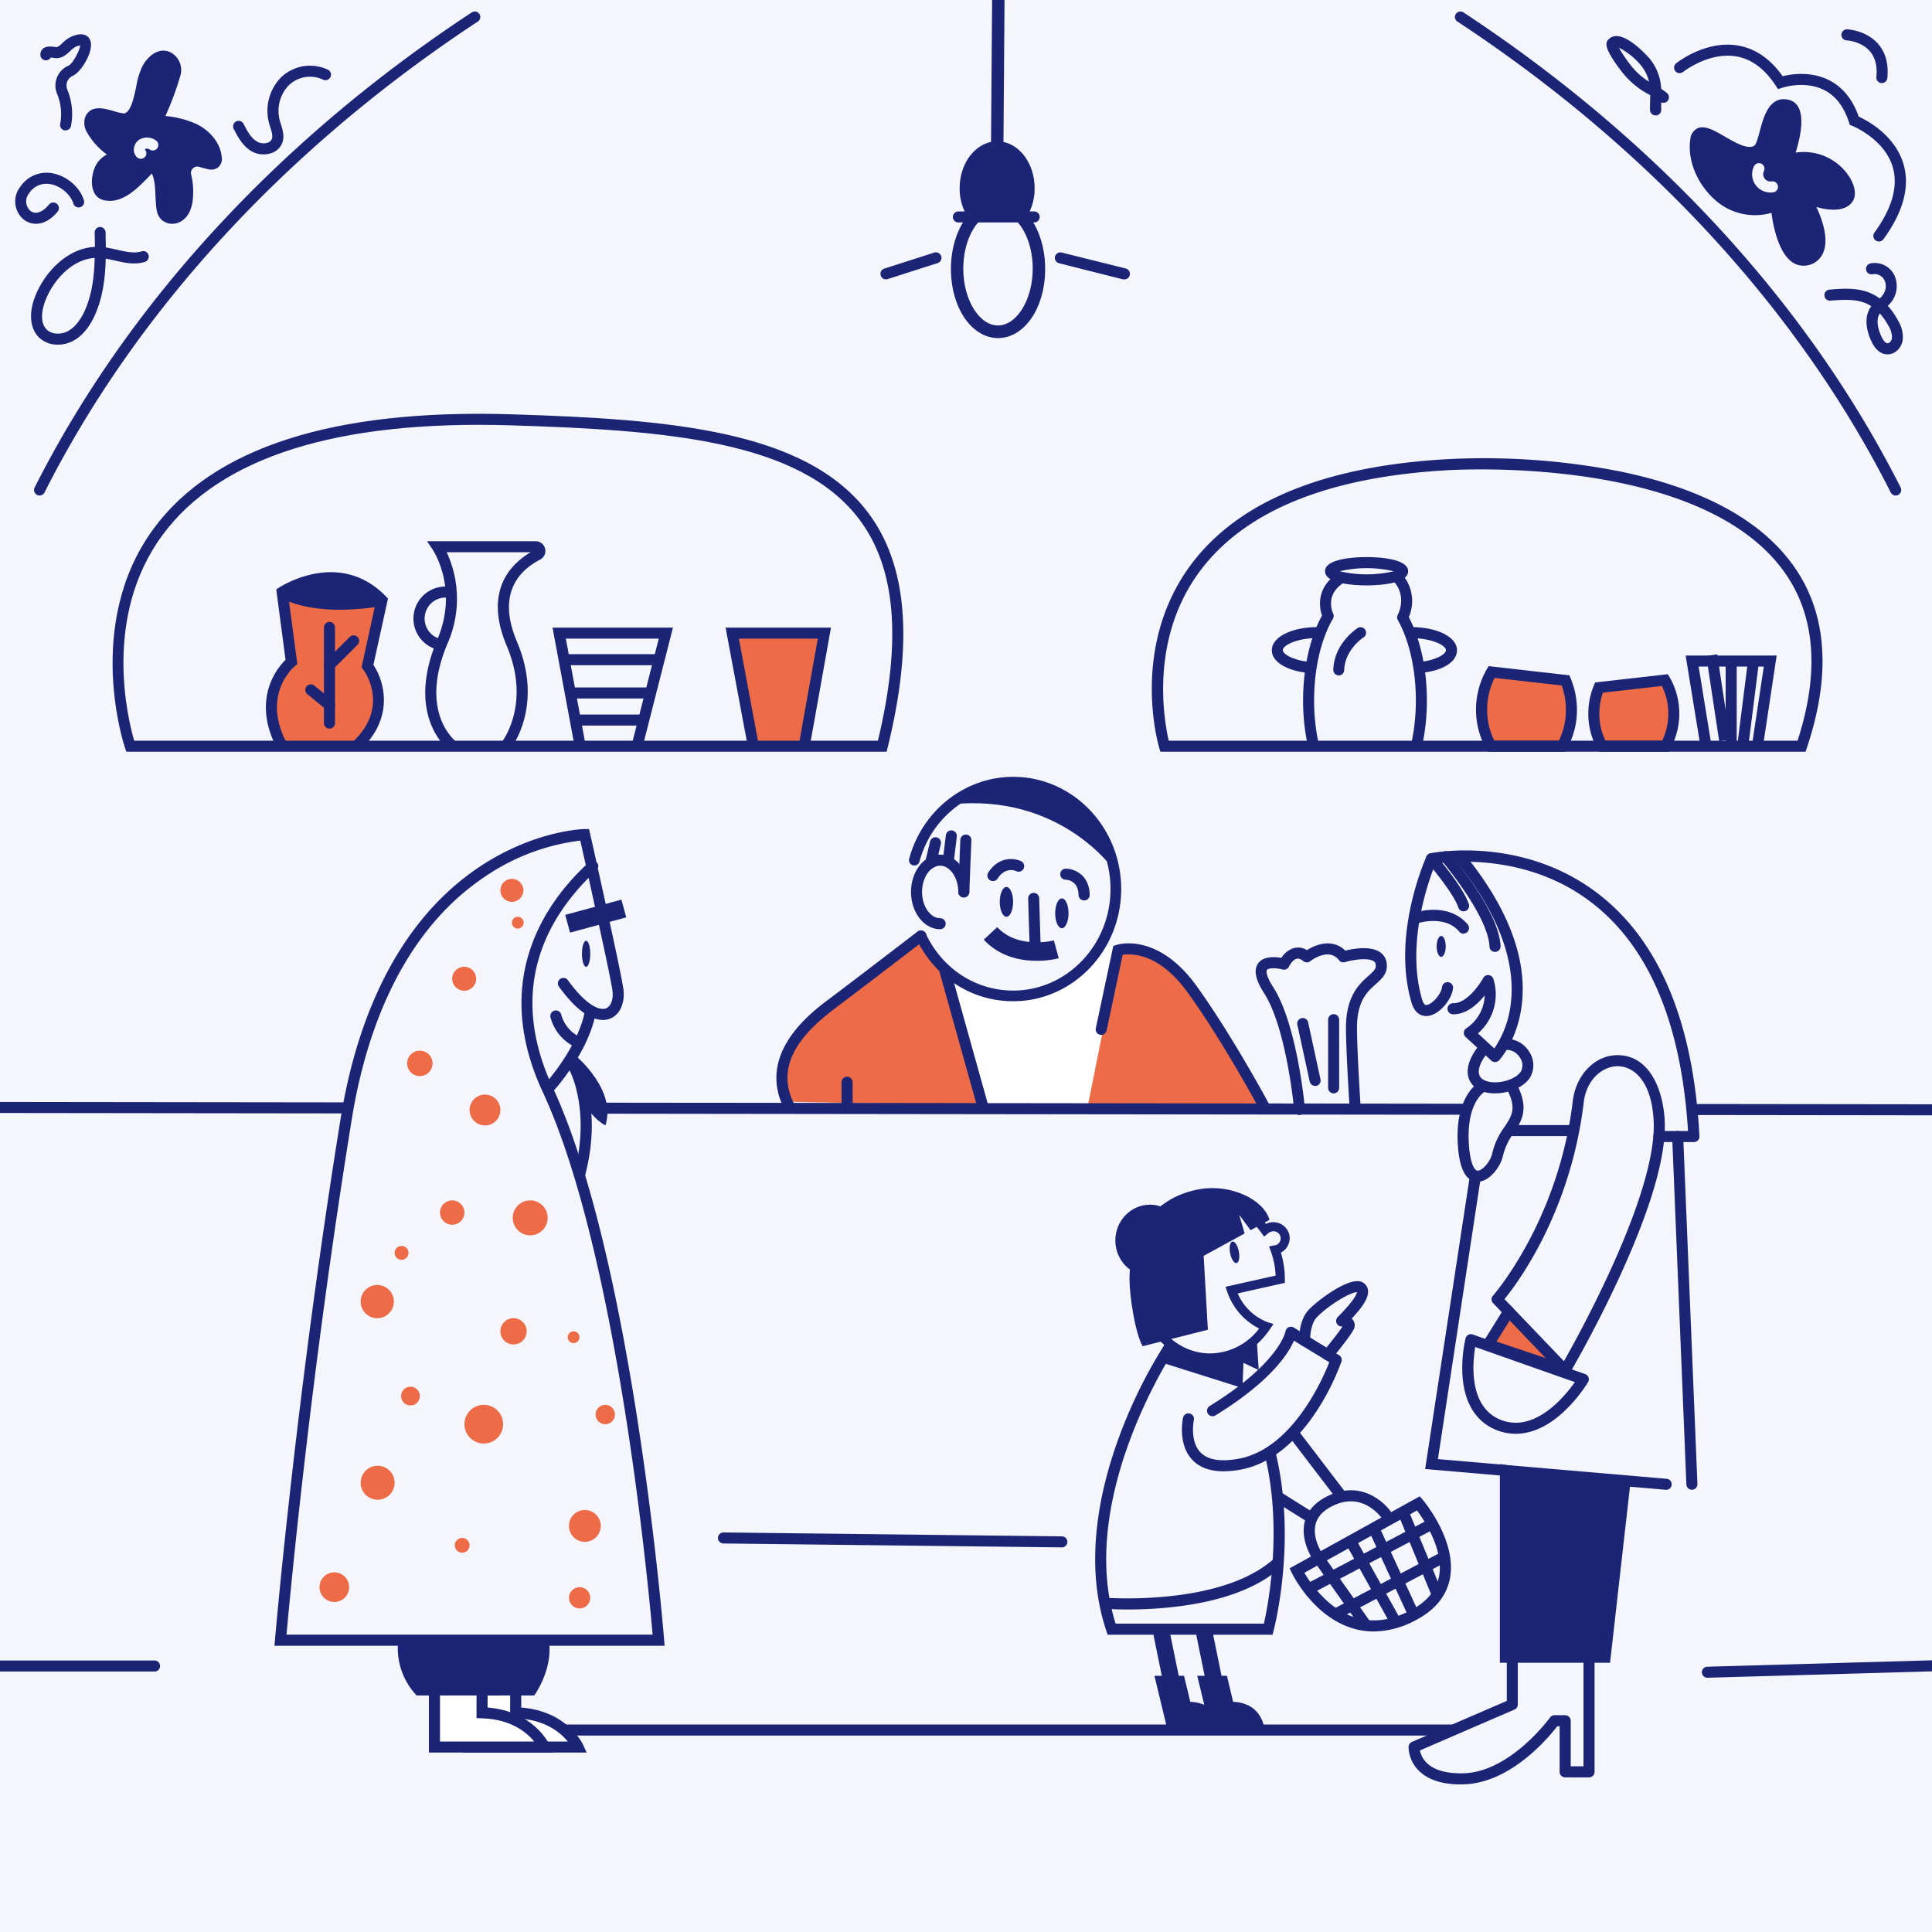 <svg xmlns="http://www.w3.org/2000/svg" xmlns:xlink="http://www.w3.org/1999/xlink" viewBox="0 0 648 648"><defs><style>.cls-1{fill:#f5f6fc;}.cls-2{clip-path:url(#clip-path);}.cls-3{fill:#ed6b47;}.cls-4{fill:#fff;}.cls-5{fill:#1c2575;}.cls-6{fill:#f5f6fb;}</style><clipPath id="clip-path"><rect class="cls-1" width="648" height="648"/></clipPath></defs><g id="Layer_1" data-name="Layer 1"><rect class="cls-1" width="648" height="648"/><g class="cls-2"><path class="cls-3" d="M500.32,225.4a25.41,25.41,0,0,0-.21,24.88H523.9A24.5,24.5,0,0,0,527.06,238a25.38,25.38,0,0,0-1.93-9.81Z"/><path class="cls-3" d="M558.41,228.11a22.64,22.64,0,0,1,.18,22.17h-21.2a21.78,21.78,0,0,1-2.81-10.92,22.51,22.51,0,0,1,1.72-8.74Z"/><path class="cls-3" d="M263.64,369.52c-7.81-16.08,9.76-28.61,15.66-33,8.82-6.62,28-22.56,28-22.56s7.82,20.22,30.33,20.22c0,0,23.48.92,31.73-15.62,0,0,18-5.87,30.63,13.48s24.87,40.67,24.87,40.67Z"/><path class="cls-4" d="M317,324.69l13.17,47.15,34.47.19,10.9-54.61-5.78.35S347.57,349.28,317,324.69Z"/><rect class="cls-5" x="177.94" y="578.41" width="309.64" height="3.7"/><path class="cls-3" d="M94.65,250.28C85,232.36,97.76,222,97.76,222l-3.11-23.4s18.61-12.57,33.43,2.76l-4.82,22.06s10.34,13.79-3.79,26.88"/><polyline class="cls-3" points="252.68 250.28 245.6 212.36 276.5 212.36 269.73 250.28"/><path class="cls-5" d="M264.85,373.24a1.84,1.84,0,0,1-1.64-1c-9.81-18.66,8.76-32.59,14.86-37.16l.12-.09c8.71-6.54,29.36-22.39,29.57-22.55a1.85,1.85,0,0,1,2.26,2.94c-.21.16-20.88,16-29.61,22.57l-.12.09c-9.5,7.13-21.28,18.26-13.8,32.48a1.86,1.86,0,0,1-.78,2.5A1.91,1.91,0,0,1,264.85,373.24Z"/><rect class="cls-5" x="274.71" y="-12.77" width="120.42" height="4.17" transform="translate(343.09 324.31) rotate(-89.57)"/><path class="cls-5" d="M346.87,74.62H321.44a1.85,1.85,0,1,1,0-3.7h25.43a1.85,1.85,0,1,1,0,3.7Z"/><path class="cls-5" d="M327,72.77A15.84,15.84,0,0,1,324,63.14c0-7.52,4.69-13.61,10.48-13.61s10.48,6.09,10.48,13.61a15.88,15.88,0,0,1-3.07,9.62"/><path class="cls-5" d="M325.39,74a17.87,17.87,0,0,1-3.51-10.9c0-8.66,5.64-15.7,12.57-15.7s12.56,7,12.56,15.7A17.86,17.86,0,0,1,343.51,74l-3.31-2.55a13.67,13.67,0,0,0,2.64-8.34c0-6.36-3.77-11.52-8.39-11.52s-8.4,5.16-8.4,11.52a13.65,13.65,0,0,0,2.65,8.35Z"/><path class="cls-5" d="M334.76,113.39c-8.87,0-15.82-10.2-15.82-23.23,0-7.49,2.45-14.54,6.54-18.87l3,2.87c-3.38,3.57-5.39,9.55-5.39,16,0,10.33,5.33,19,11.64,19s11.65-8.72,11.65-19c0-6.66-2.12-12.75-5.67-16.28l2.95-3c4.31,4.3,6.89,11.49,6.89,19.24C350.58,103.19,343.63,113.39,334.76,113.39Z"/><path class="cls-5" d="M297.37,252.13h-255l-.43-1.24c-.14-.41-14-41.38,9.52-73.49,20.07-27.34,60.45-40.28,120-38.44,53,1.64,98.63,5.24,119.59,32.84,13.25,17.46,15.44,43.27,6.68,78.92ZM45,248.43H294.46c8.08-33.76,6-58.11-6.37-74.39-20-26.3-64.69-29.77-116.76-31.38-58.26-1.79-97.59,10.62-116.9,36.9C34.27,207,43,241.5,45,248.43Z"/><polyline class="cls-5" points="503.06 491.05 503.06 557.69 540.02 557.69 546.79 497.81"/><path class="cls-5" d="M558.77,499.67h-.17L478,492.72,492.9,395a1.85,1.85,0,1,1,3.66.55l-14.28,93.84,76.64,6.6a1.85,1.85,0,0,1-.15,3.7Z"/><path class="cls-5" d="M424.41,373.71a1.86,1.86,0,0,1-1.64-1c-.11-.22-12-22.52-24.3-39.65-9.62-13.43-18.91-13.29-21.92-12.81l-5.39,25.39a1.85,1.85,0,1,1-3.62-.77l5.86-27.59,1-.33c.56-.19,13.94-4.39,27.08,13.95C413.9,348.26,425.92,370.76,426,371a1.85,1.85,0,0,1-1.63,2.72Z"/><rect class="cls-5" x="321.38" y="323.79" width="3.7" height="48.96" transform="translate(-81.77 99.79) rotate(-15.61)"/><path class="cls-5" d="M458.36,196.34c-3.27,0-13.93-.34-13.93-4.74s10.66-4.75,13.93-4.75,13.93.34,13.93,4.75S461.63,196.34,458.36,196.34Zm-9-4.74a39.81,39.81,0,0,0,18.08,0,39.81,39.81,0,0,0-18.08,0Z"/><path class="cls-5" d="M438.74,225.7c-7.28-.72-12.18-3.78-12.18-7.61,0-4.42,6.61-7.76,15.37-7.76V214c-7,0-11.67,2.45-11.67,4.06,0,1.25,3.15,3.36,8.85,3.93Z"/><path class="cls-5" d="M476.55,225.7l-.37-3.69c5.67-.57,8.8-2.68,8.8-3.92,0-1.61-4.65-4.06-11.67-4.06v-3.7c8.77,0,15.38,3.34,15.38,7.76C488.69,222,483.92,225,476.55,225.7Z"/><path class="cls-5" d="M438.78,250.69a71,71,0,0,1-1.72-15.81c0-10.79,2.31-21.08,6.35-28.43-1.27-3.58-1.43-10.13,5.65-14.35l1.9,3.18c-6.63,4-4.12,9.85-3.81,10.51a1.89,1.89,0,0,1-.08,1.73c-4,6.84-6.31,16.81-6.31,27.36a67.32,67.32,0,0,0,1.63,15Z"/><path class="cls-5" d="M477.06,249.82l-3.63-.78a67.71,67.71,0,0,0,1.45-14.16c0-10.29-2.21-20.1-6.05-26.92a1.85,1.85,0,0,1,0-1.78c.14-.26,3.35-6.55-1.81-11.62l2.59-2.64A13.62,13.62,0,0,1,472.52,207c3.86,7.3,6.06,17.39,6.06,27.89A71.74,71.74,0,0,1,477.06,249.82Z"/><path class="cls-5" d="M449,226.54h0a1.84,1.84,0,0,1-1.8-1.89c.22-8.68,7.62-13.63,7.93-13.84a1.86,1.86,0,1,1,2,3.1c-.08.05-6.1,4.14-6.27,10.83A1.84,1.84,0,0,1,449,226.54Z"/><path class="cls-5" d="M120.73,251.64l-2.52-2.72c12.76-11.82,4-23.9,3.57-24.41l-.51-.68,4.79-21.9A21.5,21.5,0,0,0,106.27,196a32.2,32.2,0,0,0-9.62,3.53l3.08,23.23-.81.65c-.46.38-11.41,9.69-2.64,26L93,251.16c-5.33-9.9-4.11-17.67-2.15-22.45a22.9,22.9,0,0,1,4.92-7.43l-3.12-23.59,1-.64c.19-.13,20.08-13.26,35.8,3l.68.72L125.24,223C129,228.61,132.35,240.86,120.73,251.64Z"/><path class="cls-5" d="M113.86,204.51c-13.81,0-20-4.18-20.27-4.41l2.12-3c.1.07,9.61,6.37,32.06,2.46l.63,3.65A84.79,84.79,0,0,1,113.86,204.51Z"/><path class="cls-5" d="M94.65,198.58s9.76,6.89,33.43,2.76C128.08,201.34,116.94,185.49,94.65,198.58Z"/><ellipse class="cls-5" cx="337.56" cy="302.49" rx="2.24" ry="5"/><ellipse class="cls-5" cx="356.15" cy="306.33" rx="2.24" ry="5"/><path class="cls-5" d="M349.13,320.4l-9.73-1.25a1.85,1.85,0,1,1,.47-3.68l5.43.7-.45-14.78a1.85,1.85,0,1,1,3.7-.11Z"/><path class="cls-5" d="M333,295.51a1.92,1.92,0,0,1-1-.3,1.85,1.85,0,0,1-.53-2.56c3.58-5.5,8.75-4.89,11-3.8a1.85,1.85,0,0,1-1.61,3.34c-.38-.18-3.65-1.52-6.26,2.48A1.84,1.84,0,0,1,333,295.51Z"/><path class="cls-5" d="M363.6,302a1.85,1.85,0,0,1-1.85-1.82c-.09-4.73-3.63-5.09-4.34-5.11a1.88,1.88,0,0,1-1.8-1.9,1.85,1.85,0,0,1,1.88-1.81c2.7,0,7.84,1.93,8,8.75a1.85,1.85,0,0,1-1.82,1.89Z"/><path class="cls-5" d="M318.09,290.45h-.22a1.86,1.86,0,0,1-1.63-2.06l1-8.23a1.85,1.85,0,0,1,3.68.43l-1,8.23A1.85,1.85,0,0,1,318.09,290.45Z"/><path class="cls-5" d="M323.26,301h-.07a1.85,1.85,0,0,1-1.78-1.92l.69-17.39a1.85,1.85,0,0,1,3.7.15l-.69,17.38A1.85,1.85,0,0,1,323.26,301Z"/><ellipse class="cls-5" cx="196.58" cy="319.9" rx="1.39" ry="4.37"/><path class="cls-5" d="M185.08,366.61l-2.79-2.44c12.48-14.23,13.83-24.86,13.84-25l3.68.4C199.76,340.08,198.41,351.41,185.08,366.61Z"/><path class="cls-5" d="M194.35,351.67a1.87,1.87,0,0,1-.61-.11,15.42,15.42,0,0,1-9.09-10.29,1.85,1.85,0,0,1,3.58-1,11.66,11.66,0,0,0,6.75,7.76,1.86,1.86,0,0,1-.63,3.6Z"/><path class="cls-5" d="M150.56,251.67c-3.35-2.94-13.55-14.34-3.85-37.26,7.08-16.73-1.2-29.42-1.55-30l-1.93-2.88h36.44a3.26,3.26,0,0,1,1.5,6.15c-7.27,3.78-14.52,11.62-7.78,27.53,9.13,21.58-1.86,35.61-2.34,36.19l-2.88-2.32,1.44,1.16-1.44-1.16c.41-.52,10-13,1.8-32.43-7.68-18.15,1-27.27,8-31.42H149.82a37.07,37.07,0,0,1,.3,30.58c-8.73,20.64,0,30.51,2.89,33Z"/><polygon class="cls-5" points="215.46 250.74 211.87 249.82 220.95 214.21 189.78 214.21 196.42 249.94 192.78 250.62 185.32 210.51 225.71 210.51 215.46 250.74"/><ellipse class="cls-5" cx="414.02" cy="420.07" rx="1.49" ry="3.68" transform="translate(-72.23 86.25) rotate(-10.95)"/><path class="cls-5" d="M426.82,548.29H371.51l-.43-1.26c-7.85-23.3-1.92-48.5,4.44-65.53a163.24,163.24,0,0,1,15.77-31.6l3.07,2.08c-.34.5-33.5,50.16-20.18,92.6h49.74c1.39-6.18,6.44-32.07.17-57.14l3.6-.9c7.38,29.53-.18,59.12-.51,60.36Z"/><path class="cls-5" d="M378.25,539.83c-4.64,0-7.63-.23-7.85-.25l.29-3.69c.39,0,38.53,2.9,56.39-12.91l2.46,2.77c-8,7.12-20.46,11.61-36.92,13.34A138.63,138.63,0,0,1,378.25,539.83Z"/><path class="cls-5" d="M410.4,493.48c-4.49,0-8-1.26-10.4-3.75-5.1-5.25-3.28-13.86-3.2-14.23a1.85,1.85,0,0,1,3.62.79h0c0,.07-1.47,7.06,2.25,10.87,2.48,2.54,6.84,3.23,12.95,2.07,17.74-3.38,27.89-26.41,30.23-32.33L434,449.67c-1.85,4.29-7.75,13.63-26.31,25.05a1.85,1.85,0,1,1-1.94-3.15c23.31-14.35,25.39-24.88,25.41-25A1.85,1.85,0,0,1,434,445.3l15.14,9.24a1.84,1.84,0,0,1,.78,2.18,82.05,82.05,0,0,1-8.17,16.33c-7.27,11.18-16.05,18-25.38,19.82A32.43,32.43,0,0,1,410.4,493.48Z"/><path class="cls-5" d="M490,598.5c-6.37,0-11.15-1.58-14.22-4.71a11.51,11.51,0,0,1-3.34-7.91,1.86,1.86,0,0,1,1.12-1.63l31.82-13.76v-12.8a1.85,1.85,0,1,1,3.7,0v14a1.84,1.84,0,0,1-1.11,1.7l-31.71,13.71a8,8,0,0,0,2.22,4.13c2.46,2.46,6.57,3.65,12.26,3.54,15.77-.33,29-18.52,29.14-18.7a1.85,1.85,0,0,1,1.51-.78h3.58a1.86,1.86,0,0,1,1.86,1.86v15.27h4.28V557.29a1.86,1.86,0,0,1,3.71,0v37a1.85,1.85,0,0,1-1.86,1.85h-8a1.85,1.85,0,0,1-1.85-1.85V579h-.8c-2.86,3.72-15.66,19.15-31.51,19.47Z"/><path class="cls-5" d="M501.43,356.21a1.81,1.81,0,0,1-1.25-.49l-8.61-7.92a1.86,1.86,0,0,1,.29-2.95,13.71,13.71,0,0,0,6.11-11c-2.41,3-6.19,6.48-10.68,6.34a1.85,1.85,0,0,1,.11-3.7c4.41.12,8.78-6.08,10.09-8.49a1.86,1.86,0,0,1,3.41.38,17.35,17.35,0,0,1-5.18,18.23l5.48,5.05a33.91,33.91,0,0,0,5.57-15.44c1.64-14.47-4.87-31-18.83-47.85a1.85,1.85,0,0,1,2.85-2.37c10.26,12.37,22,31.24,19.63,50.9-1.44,12-7.38,18.48-7.63,18.75A1.87,1.87,0,0,1,501.43,356.21Z"/><path class="cls-5" d="M445.32,456.26a1.89,1.89,0,0,1-1.18-.42,1.86,1.86,0,0,1-.25-2.61c2-2.44,5.23-6.5,6.4-8.34l-.32,0a1.85,1.85,0,0,1-1.7-1.14,1.89,1.89,0,0,1,.4-2c5.71-5.74,6.39-7.79,6.44-8.36h0c-2.14,0-9.38,4.26-13.4,8.39-2.07,2.12-2.34,6.38-2.26,7.85a1.85,1.85,0,0,1-3.7.19c0-.28-.33-6.9,3.31-10.63,3.3-3.39,11.87-9.63,16.34-9.49a3.41,3.41,0,0,1,2.57,1.14c2.29,2.69,0,6.53-4.61,11.42a2.89,2.89,0,0,1,.58.67,3,3,0,0,1,.09,2.95c-1,2.11-6.21,8.5-7.25,9.76A1.84,1.84,0,0,1,445.32,456.26Z"/><polygon class="cls-5" points="250.86 250.62 243.37 210.51 278.71 210.51 271.55 250.61 267.9 249.96 274.29 214.21 247.83 214.21 254.5 249.94 250.86 250.62"/><path class="cls-5" d="M284.12,373.24a1.85,1.85,0,0,1-1.86-1.85v-8.53a1.86,1.86,0,0,1,3.71,0v8.53A1.85,1.85,0,0,1,284.12,373.24Z"/><path class="cls-5" d="M347.66,322.25c-5.27,0-12.32-1.3-17.7-7.08l4.52-4.21c7,7.55,18.9,4.49,19,4.45l1.62,6A30.35,30.35,0,0,1,347.66,322.25Z"/><path class="cls-5" d="M373.73,291.92s-17.92-26.15-55-22.09c0,0,12.22-11.4,27.48-6.86S371.47,277.21,373.73,291.92Z"/><path class="cls-5" d="M315.33,311.66c-5.39,0-9.77-5.61-9.77-12.5s4.38-12.5,9.77-12.5,9.78,5.61,9.78,12.5a1.85,1.85,0,1,1-3.7,0c0-4.77-2.78-8.8-6.08-8.8s-6.07,4-6.07,8.8,2.78,8.8,6.07,8.8a1.85,1.85,0,1,1,0,3.7Z"/><path class="cls-5" d="M312.14,291.27a1.58,1.58,0,0,1-.43,0,1.86,1.86,0,0,1-1.38-2.23l1.65-6.92a1.86,1.86,0,0,1,3.61.86l-1.65,6.92A1.85,1.85,0,0,1,312.14,291.27Z"/><path class="cls-5" d="M525,252.13H499l-.53-.92a27.23,27.23,0,0,1,.22-26.78l.62-1,27.06,3.07.43,1A27.46,27.46,0,0,1,528.91,238a26.35,26.35,0,0,1-3.4,13.19Zm-23.76-3.7h21.6A22.91,22.91,0,0,0,525.2,238a23.92,23.92,0,0,0-1.39-8.09l-22.49-2.55A23.15,23.15,0,0,0,498.81,238,22.91,22.91,0,0,0,501.21,248.43Z"/><path class="cls-5" d="M559.66,252.13H536.32l-.53-.92a23.63,23.63,0,0,1-3.06-11.85,24.51,24.51,0,0,1,1.86-9.46l.42-1,24.37-2.77.61,1a24.5,24.5,0,0,1,.2,24.07Zm-21.17-3.7h19a20.22,20.22,0,0,0,2.06-9.07,20.47,20.47,0,0,0-2.15-9.27l-19.78,2.24a21,21,0,0,0-1.19,7A20.22,20.22,0,0,0,538.49,248.43Z"/><rect class="cls-5" x="190.06" y="304.17" width="19.53" height="6.17" transform="translate(-73.5 63.06) rotate(-15.18)"/><polygon class="cls-5" points="570.38 250.58 565.37 219.87 595.9 219.87 591.27 250.56 587.6 250 591.59 223.57 569.73 223.57 574.03 249.98 570.38 250.58"/><rect class="cls-5" x="192.97" y="239.66" width="22.94" height="3.7"/><rect class="cls-5" x="191.28" y="230.58" width="26.93" height="3.7"/><rect class="cls-5" x="189.2" y="219.41" width="31.86" height="3.7"/><circle class="cls-3" cx="112.14" cy="532.34" r="4.97"/><circle class="cls-3" cx="155.01" cy="518.3" r="2.48"/><circle class="cls-3" cx="126.66" cy="497.32" r="5.7"/><circle class="cls-3" cx="172.24" cy="446.53" r="4.41"/><circle class="cls-3" cx="151.67" cy="406.7" r="4.09"/><circle class="cls-3" cx="177.83" cy="408.47" r="5.86"/><circle class="cls-3" cx="140.82" cy="356.66" r="4.26"/><circle class="cls-3" cx="155.69" cy="328.28" r="4.02"/><circle class="cls-3" cx="171.69" cy="298.63" r="3.86"/><circle class="cls-3" cx="162.66" cy="372.3" r="5.17"/><circle class="cls-3" cx="126.53" cy="436.56" r="5.57"/><circle class="cls-3" cx="162.26" cy="477.68" r="6.49"/><circle class="cls-3" cx="196.16" cy="511.8" r="5.34"/><circle class="cls-3" cx="194.4" cy="535.91" r="3.57"/><circle class="cls-3" cx="192.38" cy="448.51" r="1.98"/><circle class="cls-3" cx="203.01" cy="474.44" r="3.25"/><circle class="cls-3" cx="137.67" cy="468.25" r="3.15"/><circle class="cls-3" cx="134.69" cy="420.22" r="2.33"/><circle class="cls-3" cx="173.67" cy="309.47" r="1.98"/><path class="cls-5" d="M490.89,313.18a1.83,1.83,0,0,1-1.42-.67c-4.67-5.61-13.35-3-13.44-3a1.85,1.85,0,0,1-1.11-3.53c.45-.14,11.12-3.4,17.4,4.14a1.86,1.86,0,0,1-1.43,3Z"/><ellipse class="cls-5" cx="483.38" cy="317.42" rx="1.52" ry="3.51"/><path class="cls-5" d="M501.41,366.72c-3.13,0-5.75-.92-7.3-2.6-4.19-4.51-.34-11,2.59-14.14l2.7,2.54-1.35-1.27,1.35,1.26c0,.06-5.43,6-2.58,9.09,1,1,3.07,1.56,5.53,1.38,3.27-.24,6.43-1.66,7.67-3.47a4.38,4.38,0,0,0-.22-4.76,5.28,5.28,0,0,0-5.34-2.57l-.54-3.66a9,9,0,0,1,9,4.27,8.09,8.09,0,0,1,.12,8.82c-1.89,2.76-6,4.74-10.46,5.06C502.2,366.7,501.8,366.72,501.41,366.72Z"/><path class="cls-5" d="M495.63,396.35h-.29c-3.56-.22-5.68-4-6.3-11.33-1.5-18,7.37-22.29,7.75-22.47l1.58,3.35c-.28.14-6.9,3.64-5.63,18.82.51,6.16,2,7.88,2.83,7.93,1.59.1,4.38-3.18,4.92-5.75A24.05,24.05,0,0,1,504.6,378c2.57-3.88,4.27-6.44.52-13.24l3.25-1.79c4.83,8.77,2,13-.68,17.08a20.83,20.83,0,0,0-3.58,7.56C503.37,391.19,499.65,396.35,495.63,396.35Z"/><path class="cls-5" d="M387.2,562.06l4.39,18.2h18.16s-.35-9-10.52-9.47l-2.11-8.73Z"/><polyline class="cls-3" points="524.92 459.61 499.12 450.94 506.01 439.86"/><path class="cls-5" d="M524.92,461.47a1.78,1.78,0,0,1-.59-.1l-28-9.42,8.13-13.07a1.85,1.85,0,1,1,3.14,2l-5.65,9.09,23.58,7.93a1.85,1.85,0,0,1-.59,3.61Z"/><rect class="cls-5" x="433.12" y="498.55" width="3.7" height="14.92" transform="translate(-224.82 605.62) rotate(-57.9)"/><rect class="cls-5" x="439.75" y="476.86" width="3.7" height="28.02" transform="translate(-207.3 368.82) rotate(-37.37)"/><path class="cls-5" d="M440.41,523.2c-.18-.26-4.36-6.43-2.82-12.77.84-3.47,3.18-6.26,7-8.29,11.4-6.11,19.89,1.35,22.78,6.15l-3.17,1.92c-.27-.44-6.75-10.77-17.85-4.81-2.82,1.51-4.54,3.5-5.12,5.9-1.15,4.75,2.24,9.75,2.27,9.8Z"/><path class="cls-5" d="M460.76,547.2a24.35,24.35,0,0,1-7.65-1.23c-12.88-4.23-19.53-17.8-19.8-18.37l-.76-1.58,43.64-24.15,1,1.16c.48.56,11.54,13.84,9.12,26.42-1.13,5.82-4.92,10.49-11.27,13.86A30.33,30.33,0,0,1,460.76,547.2Zm-23.27-19.68c2.05,3.5,7.81,12,16.79,14.93,5.94,1.95,12.34,1.14,19-2.41,5.31-2.82,8.46-6.62,9.37-11.28,1.71-8.87-4.88-18.78-7.38-22.14Z"/><path class="cls-5" d="M110.51,244.38a1.85,1.85,0,0,1-1.86-1.85V210.3a1.86,1.86,0,0,1,3.71,0v32.23A1.85,1.85,0,0,1,110.51,244.38Z"/><path class="cls-5" d="M110.51,238.35a1.85,1.85,0,0,1-1.17-.42L103,232.76a1.86,1.86,0,0,1,2.34-2.88l6.37,5.18a1.85,1.85,0,0,1,.28,2.6A1.88,1.88,0,0,1,110.51,238.35Z"/><path class="cls-5" d="M110.51,224.91a1.81,1.81,0,0,1-1.31-.55,1.84,1.84,0,0,1,0-2.62l8.1-8.1a1.85,1.85,0,0,1,2.62,2.62l-8.1,8.1A1.82,1.82,0,0,1,110.51,224.91Z"/><path class="cls-5" d="M146.12,217.71a10.75,10.75,0,0,1,4.62-20.9l-.44,3.68a7,7,0,0,0-7.83,6.16,7.06,7.06,0,0,0,4.8,7.54Z"/><rect class="cls-5" x="573.12" y="221.57" width="3.7" height="28.87" transform="matrix(0.99, -0.15, 0.15, 0.99, -28.33, 86.63)"/><rect class="cls-5" x="578.79" y="221.72" width="3.71" height="28.56"/><rect class="cls-5" x="571.95" y="234.15" width="28.79" height="3.71" transform="translate(278.5 788.02) rotate(-82.78)"/><path class="cls-5" d="M196.15,394.64l-3.59-.95c3.25-12.25,2.29-21.73.92-27.51a32.07,32.07,0,0,0-3.81-9.74l3.06-2.09C193.15,355,202.82,369.46,196.15,394.64Z"/><rect class="cls-5" x="633.58" y="304.25" width="3.7" height="135.92" transform="translate(262.45 1007.19) rotate(-89.93)"/><rect class="cls-5" x="342.47" y="224.27" width="3.7" height="295.17" transform="translate(-27.96 715.73) rotate(-89.93)"/><rect class="cls-5" x="35.94" y="292.68" width="3.7" height="157.62" transform="translate(-333.74 408.83) rotate(-89.93)"/><path class="cls-5" d="M193.39,354.37s13.5,11.35,9.67,23.09C203.06,377.46,191.85,372.14,193.39,354.37Z"/><path class="cls-5" d="M405.88,457c-13.82,0-25.06-12.54-25.06-27.94s11.24-27.94,25.06-27.94a23.88,23.88,0,0,1,18.7,9.37,6.76,6.76,0,0,1,.89-.33,5.55,5.55,0,0,1,6.91,3.69h0a5.49,5.49,0,0,1-2.77,6.28,30.56,30.56,0,0,1,1.33,8.93v1.22l-15.81,3.54a17.93,17.93,0,0,0,10,9.64l2,.6L426,445.74C421.18,452.87,413.86,457,405.88,457Zm0-52.82c-12.14,0-22,11.16-22,24.88s9.87,24.88,22,24.88a20.82,20.82,0,0,0,16.44-8.35,21.55,21.55,0,0,1-10.72-12.36l-.58-1.63,16.83-3.76a27.55,27.55,0,0,0-1.6-8.13l-.59-1.66,1.72-.35.21,0a2.38,2.38,0,1,0-1.29-4.56,2.66,2.66,0,0,0-1.07.6L424,414.77l-1-1.37C418.77,407.51,412.54,404.14,405.88,404.14Z"/><path class="cls-4" d="M157,550.11V586h36.87s-5.05-11-20.9-11.48V550.11"/><path class="cls-5" d="M196.76,587.81H155.14v-37.7h3.71v34h31.59c-2.45-3-7.74-7.5-17.53-7.78l-1.8-.05V550.11h3.71v22.6c15.4,1.22,20.52,12,20.74,12.47Z"/><path class="cls-5" d="M179.17,568.67H151a23.12,23.12,0,0,1-6.17-18.56h39.26C185.61,560,179.17,568.67,179.17,568.67Z"/><path class="cls-5" d="M51.69,560.64H-10.07a1.85,1.85,0,0,1-1.85-1.85,1.85,1.85,0,0,1,1.85-1.86H51.69a1.86,1.86,0,1,1,0,3.71Z"/><path class="cls-5" d="M356.15,519h0l-113.49-1.31a1.85,1.85,0,1,1,0-3.7l113.49,1.31a1.85,1.85,0,0,1,0,3.7Z"/><path class="cls-5" d="M572.69,562.72a1.85,1.85,0,0,1-.05-3.7l111.77-3.19a1.86,1.86,0,0,1,.1,3.71l-111.77,3.18Z"/><path class="cls-4" d="M145.72,550.11V586h36.87s-5.05-11-20.9-11.48V550.11"/><path class="cls-5" d="M185.48,587.81H143.86v-37.7h3.71v34h31.6c-2.46-3-7.75-7.5-17.54-7.78l-1.8-.05V550.11h3.71v22.6c15.4,1.22,20.52,12,20.74,12.47Z"/><path class="cls-5" d="M167.89,568.67H139.74a23.12,23.12,0,0,1-6.17-18.56h39.26C174.33,560,167.89,568.67,167.89,568.67Z"/><path class="cls-5" d="M222.91,552H92.06l.17-2c.07-.82,7.08-82.48,22.08-175.22,4.38-27.09,16-63.65,46.46-84,18.33-12.22,34.6-12.7,35.28-12.71l1.51,0,.34,1.48c.11.51,1,4.27,2.15,9.59l.12.11a1.89,1.89,0,0,1,.35,2c3,13.51,7.64,34.57,8.52,40.15.74,4.73-1,8.84-4.31,10.21-2.73,1.13-8.61,1.24-17.26-10.68a1.85,1.85,0,0,1,3-2.17c6.06,8.35,10.61,10.34,12.84,9.42,1.68-.69,2.53-3.24,2.07-6.21-.8-5.1-5-24.09-7.95-37.54-14.48,14.55-27.09,37.93-12.07,70.25C212.49,423,222.65,548.7,222.75,550ZM96.1,548.26H218.89C217.47,531.92,207,419.9,182,366.17c-7.8-16.8-9.18-33-4.09-48,3.42-10.13,9.67-19.55,18.57-28-.81-3.63-1.47-6.55-1.85-8.23a72.28,72.28,0,0,0-32,12.11C133.42,313.59,122.22,349,118,375.33,104.29,459.85,97.27,535.15,96.1,548.26Z"/><rect class="cls-5" x="448.25" y="519.55" width="3.7" height="28.33" transform="translate(-225.44 357.38) rotate(-35.23)"/><rect class="cls-5" x="458.43" y="513.89" width="3.7" height="32.31" transform="translate(-199.62 290.59) rotate(-29.09)"/><rect class="cls-5" x="465.44" y="510.41" width="3.7" height="32.77" transform="translate(-177.6 243.97) rotate(-24.75)"/><rect class="cls-5" x="474.43" y="505.72" width="3.7" height="30.35" transform="translate(-162.39 220.44) rotate(-22.37)"/><rect class="cls-5" x="434.7" y="520.57" width="48.47" height="3.7" transform="translate(-190.59 274.09) rotate(-27.78)"/><rect class="cls-5" x="445" y="530.06" width="41.87" height="3.7" transform="translate(-194.28 278.66) rotate(-27.8)"/><rect class="cls-5" x="388.28" y="546.18" width="5.56" height="17.21" transform="translate(-103.19 89.56) rotate(-11.55)"/><path class="cls-5" d="M401.56,562.06l4.39,18.2h18.16s-.35-9-10.52-9.47l-2.07-8.73Z"/><rect class="cls-5" x="402.64" y="546.18" width="5.56" height="17.21" transform="translate(-102.9 92.44) rotate(-11.55)"/><path class="cls-5" d="M339.83,335.82c-14,0-26.43-8.1-32.56-21.13a1.79,1.79,0,1,1,3.24-1.53c5.53,11.77,16.77,19.08,29.32,19.08,18,0,32.64-15.28,32.64-34.06s-14.64-34.05-32.64-34.05c-14.58,0-27.5,10.22-31.43,24.84a1.79,1.79,0,0,1-3.46-.93c4.35-16.18,18.7-27.49,34.89-27.49,20,0,36.22,16.88,36.22,37.63S359.8,335.82,339.83,335.82Z"/><path class="cls-5" d="M524.92,461.47a1.86,1.86,0,0,1-1.33-.57l-22.8-23.81a1.85,1.85,0,0,1-.05-2.51c.22-.25,22-25.12,26.77-65.28,1.09-9.05,7.74-15.67,15.5-15.39,10.57.39,14.87,12.09,15.34,22,.56,11.8-4.65,29.65-15.47,53.06-8,17.33-16.28,31.44-16.36,31.58a1.83,1.83,0,0,1-1.38.9Zm-20.3-25.74,19.93,20.81c5.92-10.44,31.22-56.62,30.1-80.45-.63-13.33-6.5-18.28-11.78-18.47-4.91-.18-10.71,4-11.68,12.12C526.81,406.32,509.27,430,504.62,435.73Z"/><path class="cls-5" d="M605.59,252.13H389.2l-.4-1.32c-.39-1.33-9.45-32.91,9.69-60.09,15.52-22,44.83-34.39,87.11-36.72a236.85,236.85,0,0,1,57.77,4.12c26.85,5.54,46.07,15.71,57.12,30.22,12.21,16,14.07,37.07,5.52,62.53ZM392,248.43H602.91c7.66-23.65,5.86-43.11-5.37-57.84C569.8,154.17,494.32,157.23,485.8,157.7c-41.06,2.26-69.41,14.08-84.25,35.12C385.56,215.48,390.56,242.22,392,248.43Z"/><path class="cls-5" d="M297.16,93.7a1.85,1.85,0,0,1-.57-3.61l16.69-5.35a1.85,1.85,0,1,1,1.13,3.52l-16.69,5.35A1.77,1.77,0,0,1,297.16,93.7Z"/><path class="cls-5" d="M377.11,93.7a2.38,2.38,0,0,1-.45,0L355.21,88.3a1.85,1.85,0,0,1,.89-3.6l21.46,5.35a1.85,1.85,0,0,1-.45,3.65Z"/><path class="cls-5" d="M508.39,480.9a17.19,17.19,0,0,1-6-1.08c-7.05-2.59-11.14-8.85-11.84-18.1a44.48,44.48,0,0,1,1-12.83,1.86,1.86,0,0,1,.91-1.19,1.91,1.91,0,0,1,1.5-.11l37.69,13.28a1.85,1.85,0,0,1,1,2.69,49.13,49.13,0,0,1-8.56,10.3C518.92,478.53,513.59,480.9,508.39,480.9Zm-13.6-29.11c-.91,5.47-2.28,20.44,8.91,24.56a13.59,13.59,0,0,0,4.68.84c9.21,0,16.91-9.47,19.83-13.62Z"/><path class="cls-5" d="M568.13,383.05H556.54a1.86,1.86,0,1,1,0-3.71h9.63c-2.24-35.89-13-61.6-32.11-76.43-21.6-16.79-47.39-14-52.6-13.24-1.91,4.65-10.13,26.51-4.46,45.62.56,1.88,1.25,1.81,1.51,1.78,1.9-.2,5-3.83,5.16-6.06a1.86,1.86,0,0,1,3.7.28c-.29,3.77-4.44,9-8.47,9.47-1.21.12-4.16-.05-5.45-4.42-6.76-22.75,4.53-48,5-49.1a1.87,1.87,0,0,1,1.33-1.05c1.26-.25,31.1-5.95,56.5,13.76C556.62,315.73,568,343,570,381.1a1.83,1.83,0,0,1-.5,1.37A1.86,1.86,0,0,1,568.13,383.05Z"/><path class="cls-5" d="M567.47,499.67a1.85,1.85,0,0,1-1.85-1.78l-4.77-116.62a1.85,1.85,0,0,1,3.7-.15l4.77,116.62a1.86,1.86,0,0,1-1.78,1.93Z"/><rect class="cls-5" x="506.05" y="377.35" width="21.79" height="3.7"/><path class="cls-5" d="M501.43,319.27a1.85,1.85,0,0,1-1.85-1.78c-.44-10.44-15.94-28.7-16.09-28.89a1.85,1.85,0,1,1,2.81-2.4c.68.79,16.49,19.42,17,31.14a1.86,1.86,0,0,1-1.77,1.93Z"/><path class="cls-5" d="M490.89,305.67a1.86,1.86,0,0,1-1.76-1.28c-1.39-4.23-8-12.38-10.38-15.17a1.85,1.85,0,0,1,2.8-2.43c.37.44,9.19,10.64,11.1,16.44a1.85,1.85,0,0,1-1.18,2.34A1.69,1.69,0,0,1,490.89,305.67Z"/><path class="cls-5" d="M435.9,374a1.85,1.85,0,0,1-1.84-1.68c0-.28-2.54-27.5-10.08-39.21-2.92-4.53-3.56-7.79-2-10,1.79-2.45,5.61-2.21,7.79-1.84a7.63,7.63,0,0,1,4.35-3.33,5.71,5.71,0,0,1,4.24.73c1.61-1,4.69-2.57,7.93-2.2a8.14,8.14,0,0,1,4.92,2.37c2.49-.61,8.16-1.66,11.43.38a5.19,5.19,0,0,1,2.43,3.64c.58,3.48-1.56,5.38-3.62,7.22-2.81,2.5-6.31,5.61-6.31,14.63,0,7.74,1.23,26.65,1.24,26.84a1.85,1.85,0,1,1-3.69.24c-.05-.78-1.25-19.22-1.25-27.08,0-10.68,4.54-14.73,7.55-17.4,2-1.8,2.65-2.49,2.42-3.84a1.47,1.47,0,0,0-.73-1.11c-2-1.23-6.91-.45-9.56.34a1.85,1.85,0,0,1-2-.62,4.72,4.72,0,0,0-3.27-1.93c-3.07-.34-6.33,2.19-6.36,2.22a1.85,1.85,0,0,1-2.33,0c-1.26-1-2-.86-2.22-.8-1.26.28-2.32,2-2.6,2.6a1.86,1.86,0,0,1-2.16,1c-2-.54-4.71-.6-5.24.14-.32.44-.24,2.15,2.1,5.78,8,12.47,10.55,39.72,10.65,40.87a1.85,1.85,0,0,1-1.68,2Z"/><path class="cls-5" d="M441.09,364.21a1.85,1.85,0,0,1-1.81-1.46l-4.15-19.06a1.86,1.86,0,0,1,1.42-2.2,1.84,1.84,0,0,1,2.2,1.41L442.9,362a1.86,1.86,0,0,1-1.42,2.21A1.72,1.72,0,0,1,441.09,364.21Z"/><path class="cls-5" d="M447.31,366.72a1.85,1.85,0,0,1-1.85-1.86V342a1.85,1.85,0,0,1,3.7,0v22.82A1.85,1.85,0,0,1,447.31,366.72Z"/><path class="cls-5" d="M405.13,446l-1.42-24.78,22.09-12.08c-2-6.82-12.82-12-23.09-10.34-14.71,2.39-23.87,13.71-23.87,30.2,0,5.73,1.86,18,4.4,22.53Z"/><path class="cls-5" d="M13.28,166.2a2,2,0,0,1-.84-.2,1.86,1.86,0,0,1-.82-2.49C42.69,102,93.33,46.92,158.08,4.26a1.85,1.85,0,1,1,2,3.09C95.91,49.66,45.7,104.23,14.93,165.18A1.85,1.85,0,0,1,13.28,166.2Z"/><path class="cls-5" d="M635.82,166.2a1.84,1.84,0,0,1-1.65-1C603.4,104.23,553.19,49.66,489,7.35a1.85,1.85,0,1,1,2-3.09C555.77,46.92,606.41,102,637.48,163.51a1.86,1.86,0,0,1-.82,2.49A2,2,0,0,1,635.82,166.2Z"/></g><path class="cls-5" d="M630.2,81a1.79,1.79,0,0,1-1.08-.35A1.86,1.86,0,0,1,628.7,78c5.94-8.18,8-15.57,6.14-21.94-2.77-9.49-13.48-13.8-13.58-13.85l-.82-.32-.27-.83c-1.7-5.28-4.54-9-8.43-10.9-6.49-3.25-13.94-.74-14-.72l-1.37.47-.79-1.2c-3.72-5.68-8.23-9-13.42-9.82-9.13-1.46-17.56,5.17-17.65,5.24a1.85,1.85,0,0,1-2.32-2.89c.4-.32,9.76-7.72,20.53-6,5.9.94,11,4.4,15.19,10.32,2.79-.7,9.33-1.77,15.46,1.28,4.63,2.3,8,6.44,10.06,12.29,2.85,1.29,12.12,6.19,15,15.87,2.21,7.54,0,16-6.69,25.19A1.87,1.87,0,0,1,630.2,81Z"/><path class="cls-5" d="M631.13,27.86H631a1.85,1.85,0,0,1-1.66-2c.36-3.67-.37-6.59-2.18-8.68-2.94-3.39-7.73-3.64-7.78-3.64a1.85,1.85,0,0,1,.16-3.7c.26,0,6.45.33,10.42,4.91,2.5,2.9,3.54,6.76,3.06,11.48A1.85,1.85,0,0,1,631.13,27.86Z"/><polygon class="cls-5" points="411.76 455.98 393.86 452.88 389.49 456.96 416.72 465.55 417.06 457.12 422.18 459.53 421.53 449.25 411.76 455.98"/><ellipse class="cls-5" cx="385.73" cy="416.05" rx="11.64" ry="12"/><polygon class="cls-6" points="420.63 414.24 415.63 407.43 418.13 416.05 420.63 414.24"/><path class="cls-5" d="M88.45,51.78a8,8,0,0,1-4-1c-3.09-1.78-4.74-5-6.06-7.55a1.85,1.85,0,1,1,3.29-1.7c1.4,2.73,2.63,4.9,4.62,6a4.38,4.38,0,0,0,3.47.33,2.22,2.22,0,0,0,1.39-1.21c.41-1,0-2.45-.5-3.94-.13-.43-.27-.86-.38-1.28A16,16,0,0,1,94.22,26a14,14,0,0,1,15.8-2.6,1.85,1.85,0,1,1-1.71,3.29,10.31,10.31,0,0,0-11.49,1.95,12.4,12.4,0,0,0-2.95,11.86c.1.38.22.76.35,1.15.6,1.95,1.29,4.15.4,6.41A5.81,5.81,0,0,1,91,51.35,7.7,7.7,0,0,1,88.45,51.78Z"/><path class="cls-5" d="M12.05,75.06A6.58,6.58,0,0,1,8,73.67a7.91,7.91,0,0,1-1.21-11A10.58,10.58,0,0,1,17.49,58.1c4.87.84,9.35,4.67,10.66,9.11a1.85,1.85,0,1,1-3.55,1.05c-.91-3.06-4.3-5.92-7.74-6.51a6.93,6.93,0,0,0-7.11,3.09,4.24,4.24,0,0,0,.48,5.9c1.71,1.32,4,.51,6.22-2.15A1.86,1.86,0,0,1,19.32,71C16.83,74,14.26,75.06,12.05,75.06Z"/><path class="cls-5" d="M22,43.73a1.5,1.5,0,0,1-.37,0,1.85,1.85,0,0,1-1.45-2.18,17.59,17.59,0,0,0-1-10A7.25,7.25,0,0,1,23,22c1.43-.66,3.79-5.16,3.89-6.77a6.07,6.07,0,0,0-1.52.49,7.45,7.45,0,0,0-1.85,1.43c-1.29,1.18-2.89,2.66-5.23,2.31A12.41,12.41,0,0,0,17,19.32a1.85,1.85,0,0,1-3.44-.75,2.55,2.55,0,0,1,.76-2.15c1.17-1.11,3.05-.83,4.42-.62.59.09,1.23-.46,2.21-1.36a10.35,10.35,0,0,1,2.88-2.1c4.48-2,6,.1,6.39,1.08,1.49,3.4-2.88,10.71-5.79,12a3.57,3.57,0,0,0-1.84,4.67,21.32,21.32,0,0,1,1.22,12.17A1.86,1.86,0,0,1,22,43.73Z"/><path class="cls-5" d="M49.45,23C51,20.25,54.06,17.45,57,19.58a4.88,4.88,0,0,1,1.71,5.29,97.85,97.85,0,0,1-6,15.56c4.2.46,8.5.94,12.31,2.78s7.09,5.33,7.5,9.54a2.19,2.19,0,0,1-.59,2A2.38,2.38,0,0,1,70,54.9c-.88-.2-1.75-.44-2.61-.7a4,4,0,0,0-5.08,4.67,23.24,23.24,0,0,1,.55,7.48c-.21,2.4-.9,4.94-3,6.27A3.81,3.81,0,0,1,56.7,73c-1.88-.58-2.25-2.13-2.43-3.61-.6-4.89.21-10.48-3-14.2-4.58,4.46-10,11.62-16.17,10-3.09-.8-2.76-6.08-1.3-8.92A6.92,6.92,0,0,1,41.87,53a21.63,21.63,0,0,1-11.22-9.76,3.87,3.87,0,0,1-.49-2.13c.4-6.17,9.4-.41,12.12-1.23C47.35,38.31,47,27.2,49.45,23Z"/><path class="cls-5" d="M57.77,75.06a5.31,5.31,0,0,1-1.62-.25c-3.21-1-3.58-4-3.72-5.15-.16-1.34-.23-2.71-.29-4-.12-2.74-.24-5.37-1.2-7.46l-.68.69c-4.2,4.36-9.43,9.79-15.66,8.19a4.66,4.66,0,0,1-3.13-2.75c-1.2-2.66-.58-6.45.65-8.82a8.71,8.71,0,0,1,3.74-3.69A23.54,23.54,0,0,1,29,44.07a5.79,5.79,0,0,1-.71-3.13,4.7,4.7,0,0,1,1.88-3.77c2.22-1.57,5.45-.64,8.31.18a12.83,12.83,0,0,0,3.27.7c2.17-.65,3.15-5.26,3.94-9a25.72,25.72,0,0,1,2.14-7h0c.72-1.27,2.74-4.28,5.82-4.95a5.44,5.44,0,0,1,4.42,1,6.69,6.69,0,0,1,2.41,7.31,99.36,99.36,0,0,1-5,13.49,33,33,0,0,1,10.33,2.66c4.84,2.34,8.11,6.56,8.55,11A3.78,3.78,0,0,1,73,56.27a4.08,4.08,0,0,1-3.42.43c-.92-.21-1.84-.45-2.75-.73a2.14,2.14,0,0,0-2.12.5,2.05,2.05,0,0,0-.61,2,25,25,0,0,1,.6,8.07c-.34,3.75-1.62,6.26-3.93,7.68A5.66,5.66,0,0,1,57.77,75.06ZM51.23,53.38h.08a1.87,1.87,0,0,1,1.32.63c2.84,3.24,3,7.42,3.21,11.45.06,1.31.12,2.55.27,3.75.19,1.53.49,1.86,1.14,2.06a2,2,0,0,0,1.6-.23c1.24-.76,1.95-2.35,2.18-4.86a21.64,21.64,0,0,0-.51-6.88,5.7,5.7,0,0,1,1.68-5.54,5.8,5.8,0,0,1,5.74-1.33c.82.25,1.66.47,2.49.66l.27.06a1.77,1.77,0,0,0,0-.22c-.37-3.81-3.59-6.66-6.47-8-3.56-1.72-7.7-2.17-11.7-2.61a1.85,1.85,0,0,1-1.46-2.66,95.62,95.62,0,0,0,5.88-15.26,3,3,0,0,0-1-3.27,1.72,1.72,0,0,0-1.46-.36c-1.1.24-2.43,1.48-3.4,3.17a24.55,24.55,0,0,0-1.73,6c-1,4.9-2.23,10.46-6.52,11.74-1.43.43-3.24-.09-5.33-.69-1.65-.47-4.39-1.26-5.16-.71-.24.16-.3.74-.31,1a2.09,2.09,0,0,0,.26,1.12,19.84,19.84,0,0,0,10.25,8.91,1.85,1.85,0,0,1-1.27,3.48,5.06,5.06,0,0,0-5.84,2.49c-.88,1.7-1.14,4.32-.56,5.61.22.49.46.61.67.67,4.14,1.06,8.35-3.31,12.07-7.17.81-.83,1.59-1.65,2.35-2.38A1.85,1.85,0,0,1,51.23,53.38Z"/><path class="cls-6" d="M47.2,53.25a1.82,1.82,0,0,1-1.27-.51,3.51,3.51,0,0,1-1-3,4.1,4.1,0,0,1,1.94-3,5.19,5.19,0,0,1,5.33.29,1.85,1.85,0,1,1-1.94,3.15,1.67,1.67,0,0,0-1.52-.24.42.42,0,0,0-.12.23,1.85,1.85,0,0,1-1.39,3.08Z"/><path class="cls-5" d="M19.43,115.6a9,9,0,0,1-6.29-2.36c-3.1-3-3.59-8.2-1.31-13.95,3.1-7.83,10.55-16,20-16.49,0-1.62-.05-3.22-.08-4.78a1.85,1.85,0,0,1,1.82-1.89A1.89,1.89,0,0,1,35.42,78c0,1.64.06,3.33.07,5,1.31.2,2.6.49,3.86.78,2.91.66,5.65,1.29,8.15.52a1.85,1.85,0,0,1,1.09,3.54c-3.44,1.06-6.81.29-10.07-.45-1.05-.24-2.06-.47-3.06-.64-.16,6.4-.94,13-3.69,19.06-1.82,4-4.2,6.85-7.1,8.44A10.86,10.86,0,0,1,19.43,115.6ZM31.76,86.51C24.08,87,17.91,94,15.28,100.65c-.64,1.62-2.5,7.1.43,9.92,1.66,1.59,4.74,1.78,7.17.43,2.18-1.2,4-3.47,5.52-6.73C30.89,98.76,31.61,92.57,31.76,86.51Z"/><path class="cls-5" d="M599.44,35.23c5.74,1.26,1.45,14.92-.05,18.56,13.72-4.78,23.11,8.79,20.45,12.8-2.56,3.85-12.39,1.21-15.48-1.88,2.9,3.32,11.26,20.32,1.5,22.44-7.46,1.61-10-14.28-10.08-18.43-6.17,3.15-14.14,1.54-19.32-3.06s-8.7-11.78-7.68-18.64c1.25-8.46,14.41,7.91,20.79,3.23C592.66,48,592.12,33.62,599.44,35.23Z"/><path class="cls-5" d="M604.83,89.11a6.59,6.59,0,0,1-4.1-1.47c-4.23-3.31-6-11.66-6.57-16.26a20,20,0,0,1-18.93-4.33c-6.06-5.39-9.31-13.35-8.29-20.3a4.46,4.46,0,0,1,2.31-3.67c2.47-1.2,5.6.61,9.23,2.71s7.86,4.54,10,3c.59-.44,1.3-3.1,1.77-4.86,1.27-4.73,3.18-11.89,9.58-10.48h0a5,5,0,0,1,3.43,2.66c2,3.84.31,10.91-1,15.08A18.18,18.18,0,0,1,619.35,58c2.75,3.55,3.55,7.32,2,9.6-.7,1.06-2.17,2.39-5.14,2.68a18.44,18.44,0,0,1-7-.89c2.12,4.51,4,10.47,2.54,14.7A7.11,7.11,0,0,1,606.25,89,7,7,0,0,1,604.83,89.11Zm-9.05-22.24a1.81,1.81,0,0,1,1,.26,1.85,1.85,0,0,1,.9,1.54c.1,3.56,1.79,13.23,5.38,16a2.78,2.78,0,0,0,2.46.62,3.48,3.48,0,0,0,2.83-2.4c1.59-4.79-3.29-14.67-5.33-17a1.85,1.85,0,0,1,2.71-2.52c1.73,1.74,6.67,3.56,10.19,3.21a3.32,3.32,0,0,0,2.43-1c.35-.53.17-2.63-1.88-5.27A14.3,14.3,0,0,0,600,55.54a1.85,1.85,0,0,1-2.32-2.45c1.58-3.84,3.87-12.27,2.29-15.29A1.26,1.26,0,0,0,599,37h0c-2.52-.56-3.64,2-5.21,7.82-.82,3-1.52,5.68-3.16,6.89-4.09,3-9.61-.19-14-2.76-1.85-1.06-4.94-2.86-5.76-2.57a2.51,2.51,0,0,0-.25.87c-.85,5.75,1.93,12.41,7.08,17,4.88,4.33,12,5.48,17.25,2.79A1.76,1.76,0,0,1,595.78,66.87Z"/><path class="cls-5" d="M555.26,38.69a1.85,1.85,0,0,1-1.85-1.82c0-1,0-2,.05-3,0-.65,0-1.29.06-1.93l-.23-.13a28.22,28.22,0,0,1-9.46-7.91c-5.94-7.78-5.41-9.54-4.35-10.67a3.59,3.59,0,0,1,2.94-1.13c4.4.24,10.46,7,11.17,7.92a17.31,17.31,0,0,1,3.59,9.79,17.29,17.29,0,0,1,2,1.46,1.86,1.86,0,0,1-2,3.07c0,.85,0,1.67,0,2.49a1.85,1.85,0,0,1-1.82,1.89ZM543,16a42.67,42.67,0,0,0,3.78,5.65,22.71,22.71,0,0,0,6.32,5.75,13.77,13.77,0,0,0-2.48-5.17A23.39,23.39,0,0,0,543,16Z"/><path class="cls-5" d="M633.13,118.84l-.42,0c-2.11-.19-3.83-1.72-5.12-4.55-2.09-4.6-2.07-8.69,0-11.5l.06-.08a11.13,11.13,0,0,0-1.59-.88c-3.69-1.67-8.18-1.29-12.14-1a1.85,1.85,0,1,1-.31-3.69c4.19-.35,9.41-.8,14,1.28a15,15,0,0,1,2.82,1.66l.06,0c2.3-2.07,2.31-4.53,1.61-6A3.67,3.67,0,0,0,628,92a1.85,1.85,0,1,1-.56-3.66,7.3,7.3,0,0,1,8,4.1,8.82,8.82,0,0,1-2.27,10.13,24.59,24.59,0,0,1,3.54,5.13,10.38,10.38,0,0,1,1.49,6.2C637.91,116.37,635.88,118.84,633.13,118.84Zm-2.63-13.71c-1.62,2.37-.22,6.1.47,7.61s1.41,2.33,2.07,2.39,1.41-.81,1.53-1.7a7.13,7.13,0,0,0-1.09-4A22,22,0,0,0,630.5,105.13Z"/><path class="cls-6" d="M593.85,64.57a6.13,6.13,0,0,1-5.56-8.81,1.85,1.85,0,0,1,3.34,1.61,2.44,2.44,0,0,0,2.58,3.47,1.85,1.85,0,1,1,.57,3.66A5.82,5.82,0,0,1,593.85,64.57Z"/></g></svg>